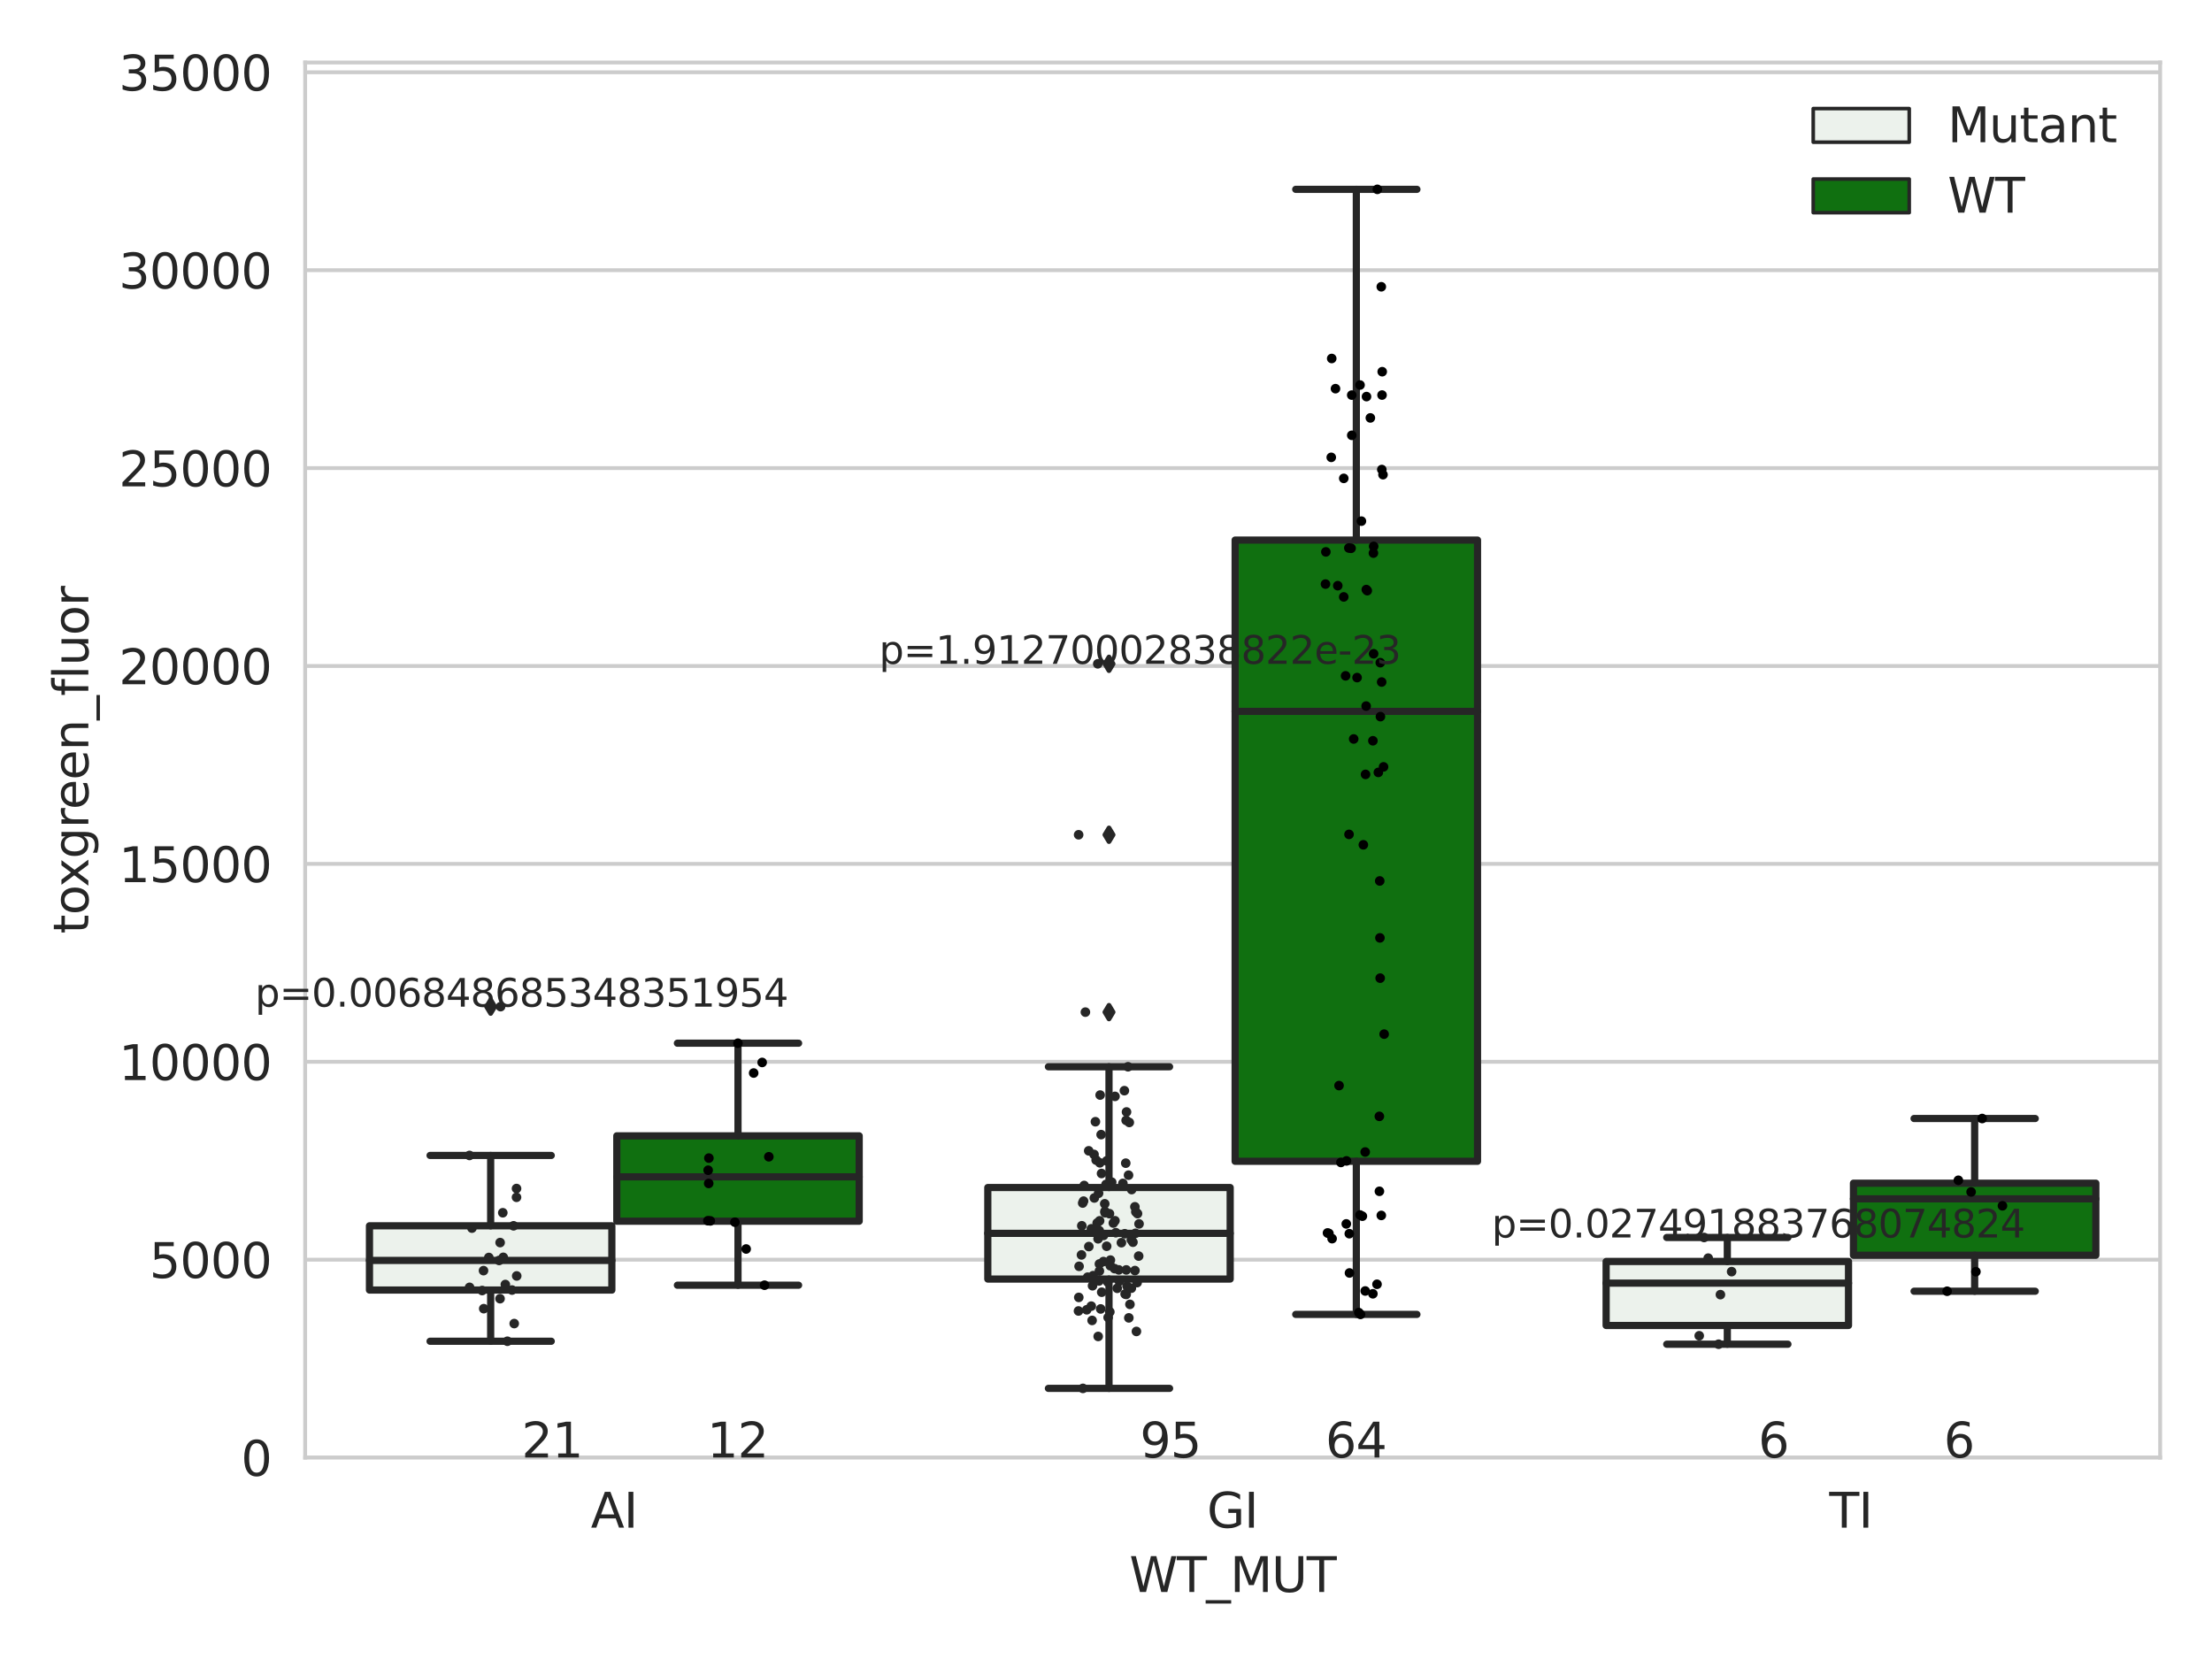 <?xml version="1.0" encoding="utf-8" standalone="no"?>
<!DOCTYPE svg PUBLIC "-//W3C//DTD SVG 1.1//EN"
  "http://www.w3.org/Graphics/SVG/1.1/DTD/svg11.dtd">
<svg xmlns:xlink="http://www.w3.org/1999/xlink" width="460.8pt" height="345.6pt" viewBox="0 0 460.8 345.6" xmlns="http://www.w3.org/2000/svg" version="1.1">
 <defs>
  <style type="text/css">*{stroke-linejoin: round; stroke-linecap: butt}</style>
 </defs>
 <g id="figure_1">
  <g id="patch_1">
   <path d="M 0 345.6 
L 460.8 345.6 
L 460.8 0 
L 0 0 
z
" style="fill: #ffffff"/>
  </g>
  <g id="axes_1">
   <g id="patch_2">
    <path d="M 63.571 303.64 
L 450 303.64 
L 450 13.022 
L 63.571 13.022 
z
" style="fill: #ffffff"/>
   </g>
   <g id="matplotlib.axis_1">
    <g id="xtick_1">
     <g id="text_1">
      <!-- AI -->
      <g style="fill: #262626" transform="translate(123.081 318.238)scale(0.1 -0.1)">
       <defs>
        <path id="DejaVuSans-41" d="M 2188 4044 
L 1331 1722 
L 3047 1722 
L 2188 4044 
z
M 1831 4666 
L 2547 4666 
L 4325 0 
L 3669 0 
L 3244 1197 
L 1141 1197 
L 716 0 
L 50 0 
L 1831 4666 
z
" transform="scale(0.016)"/>
        <path id="DejaVuSans-49" d="M 628 4666 
L 1259 4666 
L 1259 0 
L 628 0 
L 628 4666 
z
" transform="scale(0.016)"/>
       </defs>
       <use xlink:href="#DejaVuSans-41"/>
       <use xlink:href="#DejaVuSans-49" x="68.408"/>
      </g>
     </g>
    </g>
    <g id="xtick_2">
     <g id="text_2">
      <!-- GI -->
      <g style="fill: #262626" transform="translate(251.436 318.238)scale(0.1 -0.1)">
       <defs>
        <path id="DejaVuSans-47" d="M 3809 666 
L 3809 1919 
L 2778 1919 
L 2778 2438 
L 4434 2438 
L 4434 434 
Q 4069 175 3628 42 
Q 3188 -91 2688 -91 
Q 1594 -91 976 548 
Q 359 1188 359 2328 
Q 359 3472 976 4111 
Q 1594 4750 2688 4750 
Q 3144 4750 3555 4637 
Q 3966 4525 4313 4306 
L 4313 3634 
Q 3963 3931 3569 4081 
Q 3175 4231 2741 4231 
Q 1884 4231 1454 3753 
Q 1025 3275 1025 2328 
Q 1025 1384 1454 906 
Q 1884 428 2741 428 
Q 3075 428 3337 486 
Q 3600 544 3809 666 
z
" transform="scale(0.016)"/>
       </defs>
       <use xlink:href="#DejaVuSans-47"/>
       <use xlink:href="#DejaVuSans-49" x="77.49"/>
      </g>
     </g>
    </g>
    <g id="xtick_3">
     <g id="text_3">
      <!-- TI -->
      <g style="fill: #262626" transform="translate(381.066 318.238)scale(0.1 -0.1)">
       <defs>
        <path id="DejaVuSans-54" d="M -19 4666 
L 3928 4666 
L 3928 4134 
L 2272 4134 
L 2272 0 
L 1638 0 
L 1638 4134 
L -19 4134 
L -19 4666 
z
" transform="scale(0.016)"/>
       </defs>
       <use xlink:href="#DejaVuSans-54"/>
       <use xlink:href="#DejaVuSans-49" x="61.084"/>
      </g>
     </g>
    </g>
    <g id="text_4">
     <!-- WT_MUT -->
     <g style="fill: #262626" transform="translate(235.261 331.638)scale(0.1 -0.1)">
      <defs>
       <path id="DejaVuSans-57" d="M 213 4666 
L 850 4666 
L 1831 722 
L 2809 4666 
L 3519 4666 
L 4500 722 
L 5478 4666 
L 6119 4666 
L 4947 0 
L 4153 0 
L 3169 4050 
L 2175 0 
L 1381 0 
L 213 4666 
z
" transform="scale(0.016)"/>
       <path id="DejaVuSans-5f" d="M 3263 -1063 
L 3263 -1509 
L -63 -1509 
L -63 -1063 
L 3263 -1063 
z
" transform="scale(0.016)"/>
       <path id="DejaVuSans-4d" d="M 628 4666 
L 1569 4666 
L 2759 1491 
L 3956 4666 
L 4897 4666 
L 4897 0 
L 4281 0 
L 4281 4097 
L 3078 897 
L 2444 897 
L 1241 4097 
L 1241 0 
L 628 0 
L 628 4666 
z
" transform="scale(0.016)"/>
       <path id="DejaVuSans-55" d="M 556 4666 
L 1191 4666 
L 1191 1831 
Q 1191 1081 1462 751 
Q 1734 422 2344 422 
Q 2950 422 3222 751 
Q 3494 1081 3494 1831 
L 3494 4666 
L 4128 4666 
L 4128 1753 
Q 4128 841 3676 375 
Q 3225 -91 2344 -91 
Q 1459 -91 1007 375 
Q 556 841 556 1753 
L 556 4666 
z
" transform="scale(0.016)"/>
      </defs>
      <use xlink:href="#DejaVuSans-57"/>
      <use xlink:href="#DejaVuSans-54" x="98.877"/>
      <use xlink:href="#DejaVuSans-5f" x="159.961"/>
      <use xlink:href="#DejaVuSans-4d" x="209.961"/>
      <use xlink:href="#DejaVuSans-55" x="296.24"/>
      <use xlink:href="#DejaVuSans-54" x="369.434"/>
     </g>
    </g>
   </g>
   <g id="matplotlib.axis_2">
    <g id="ytick_1">
     <g id="line2d_1">
      <path d="M 63.571 303.64 
L 450 303.64 
" clip-path="url(#p13c3441049)" style="fill: none; stroke: #cccccc; stroke-width: 0.8; stroke-linecap: round"/>
     </g>
     <g id="text_5">
      <!-- 0 -->
      <g style="fill: #262626" transform="translate(50.209 307.439)scale(0.1 -0.1)">
       <defs>
        <path id="DejaVuSans-30" d="M 2034 4250 
Q 1547 4250 1301 3770 
Q 1056 3291 1056 2328 
Q 1056 1369 1301 889 
Q 1547 409 2034 409 
Q 2525 409 2770 889 
Q 3016 1369 3016 2328 
Q 3016 3291 2770 3770 
Q 2525 4250 2034 4250 
z
M 2034 4750 
Q 2819 4750 3233 4129 
Q 3647 3509 3647 2328 
Q 3647 1150 3233 529 
Q 2819 -91 2034 -91 
Q 1250 -91 836 529 
Q 422 1150 422 2328 
Q 422 3509 836 4129 
Q 1250 4750 2034 4750 
z
" transform="scale(0.016)"/>
       </defs>
       <use xlink:href="#DejaVuSans-30"/>
      </g>
     </g>
    </g>
    <g id="ytick_2">
     <g id="line2d_2">
      <path d="M 63.571 262.414 
L 450 262.414 
" clip-path="url(#p13c3441049)" style="fill: none; stroke: #cccccc; stroke-width: 0.8; stroke-linecap: round"/>
     </g>
     <g id="text_6">
      <!-- 5000 -->
      <g style="fill: #262626" transform="translate(31.121 266.214)scale(0.1 -0.1)">
       <defs>
        <path id="DejaVuSans-35" d="M 691 4666 
L 3169 4666 
L 3169 4134 
L 1269 4134 
L 1269 2991 
Q 1406 3038 1543 3061 
Q 1681 3084 1819 3084 
Q 2600 3084 3056 2656 
Q 3513 2228 3513 1497 
Q 3513 744 3044 326 
Q 2575 -91 1722 -91 
Q 1428 -91 1123 -41 
Q 819 9 494 109 
L 494 744 
Q 775 591 1075 516 
Q 1375 441 1709 441 
Q 2250 441 2565 725 
Q 2881 1009 2881 1497 
Q 2881 1984 2565 2268 
Q 2250 2553 1709 2553 
Q 1456 2553 1204 2497 
Q 953 2441 691 2322 
L 691 4666 
z
" transform="scale(0.016)"/>
       </defs>
       <use xlink:href="#DejaVuSans-35"/>
       <use xlink:href="#DejaVuSans-30" x="63.623"/>
       <use xlink:href="#DejaVuSans-30" x="127.246"/>
       <use xlink:href="#DejaVuSans-30" x="190.869"/>
      </g>
     </g>
    </g>
    <g id="ytick_3">
     <g id="line2d_3">
      <path d="M 63.571 221.189 
L 450 221.189 
" clip-path="url(#p13c3441049)" style="fill: none; stroke: #cccccc; stroke-width: 0.8; stroke-linecap: round"/>
     </g>
     <g id="text_7">
      <!-- 10000 -->
      <g style="fill: #262626" transform="translate(24.759 224.988)scale(0.1 -0.1)">
       <defs>
        <path id="DejaVuSans-31" d="M 794 531 
L 1825 531 
L 1825 4091 
L 703 3866 
L 703 4441 
L 1819 4666 
L 2450 4666 
L 2450 531 
L 3481 531 
L 3481 0 
L 794 0 
L 794 531 
z
" transform="scale(0.016)"/>
       </defs>
       <use xlink:href="#DejaVuSans-31"/>
       <use xlink:href="#DejaVuSans-30" x="63.623"/>
       <use xlink:href="#DejaVuSans-30" x="127.246"/>
       <use xlink:href="#DejaVuSans-30" x="190.869"/>
       <use xlink:href="#DejaVuSans-30" x="254.492"/>
      </g>
     </g>
    </g>
    <g id="ytick_4">
     <g id="line2d_4">
      <path d="M 63.571 179.963 
L 450 179.963 
" clip-path="url(#p13c3441049)" style="fill: none; stroke: #cccccc; stroke-width: 0.8; stroke-linecap: round"/>
     </g>
     <g id="text_8">
      <!-- 15000 -->
      <g style="fill: #262626" transform="translate(24.759 183.762)scale(0.1 -0.1)">
       <use xlink:href="#DejaVuSans-31"/>
       <use xlink:href="#DejaVuSans-35" x="63.623"/>
       <use xlink:href="#DejaVuSans-30" x="127.246"/>
       <use xlink:href="#DejaVuSans-30" x="190.869"/>
       <use xlink:href="#DejaVuSans-30" x="254.492"/>
      </g>
     </g>
    </g>
    <g id="ytick_5">
     <g id="line2d_5">
      <path d="M 63.571 138.738 
L 450 138.738 
" clip-path="url(#p13c3441049)" style="fill: none; stroke: #cccccc; stroke-width: 0.8; stroke-linecap: round"/>
     </g>
     <g id="text_9">
      <!-- 20000 -->
      <g style="fill: #262626" transform="translate(24.759 142.537)scale(0.1 -0.1)">
       <defs>
        <path id="DejaVuSans-32" d="M 1228 531 
L 3431 531 
L 3431 0 
L 469 0 
L 469 531 
Q 828 903 1448 1529 
Q 2069 2156 2228 2338 
Q 2531 2678 2651 2914 
Q 2772 3150 2772 3378 
Q 2772 3750 2511 3984 
Q 2250 4219 1831 4219 
Q 1534 4219 1204 4116 
Q 875 4013 500 3803 
L 500 4441 
Q 881 4594 1212 4672 
Q 1544 4750 1819 4750 
Q 2544 4750 2975 4387 
Q 3406 4025 3406 3419 
Q 3406 3131 3298 2873 
Q 3191 2616 2906 2266 
Q 2828 2175 2409 1742 
Q 1991 1309 1228 531 
z
" transform="scale(0.016)"/>
       </defs>
       <use xlink:href="#DejaVuSans-32"/>
       <use xlink:href="#DejaVuSans-30" x="63.623"/>
       <use xlink:href="#DejaVuSans-30" x="127.246"/>
       <use xlink:href="#DejaVuSans-30" x="190.869"/>
       <use xlink:href="#DejaVuSans-30" x="254.492"/>
      </g>
     </g>
    </g>
    <g id="ytick_6">
     <g id="line2d_6">
      <path d="M 63.571 97.512 
L 450 97.512 
" clip-path="url(#p13c3441049)" style="fill: none; stroke: #cccccc; stroke-width: 0.8; stroke-linecap: round"/>
     </g>
     <g id="text_10">
      <!-- 25000 -->
      <g style="fill: #262626" transform="translate(24.759 101.311)scale(0.1 -0.1)">
       <use xlink:href="#DejaVuSans-32"/>
       <use xlink:href="#DejaVuSans-35" x="63.623"/>
       <use xlink:href="#DejaVuSans-30" x="127.246"/>
       <use xlink:href="#DejaVuSans-30" x="190.869"/>
       <use xlink:href="#DejaVuSans-30" x="254.492"/>
      </g>
     </g>
    </g>
    <g id="ytick_7">
     <g id="line2d_7">
      <path d="M 63.571 56.286 
L 450 56.286 
" clip-path="url(#p13c3441049)" style="fill: none; stroke: #cccccc; stroke-width: 0.8; stroke-linecap: round"/>
     </g>
     <g id="text_11">
      <!-- 30000 -->
      <g style="fill: #262626" transform="translate(24.759 60.085)scale(0.1 -0.1)">
       <defs>
        <path id="DejaVuSans-33" d="M 2597 2516 
Q 3050 2419 3304 2112 
Q 3559 1806 3559 1356 
Q 3559 666 3084 287 
Q 2609 -91 1734 -91 
Q 1441 -91 1130 -33 
Q 819 25 488 141 
L 488 750 
Q 750 597 1062 519 
Q 1375 441 1716 441 
Q 2309 441 2620 675 
Q 2931 909 2931 1356 
Q 2931 1769 2642 2001 
Q 2353 2234 1838 2234 
L 1294 2234 
L 1294 2753 
L 1863 2753 
Q 2328 2753 2575 2939 
Q 2822 3125 2822 3475 
Q 2822 3834 2567 4026 
Q 2313 4219 1838 4219 
Q 1578 4219 1281 4162 
Q 984 4106 628 3988 
L 628 4550 
Q 988 4650 1302 4700 
Q 1616 4750 1894 4750 
Q 2613 4750 3031 4423 
Q 3450 4097 3450 3541 
Q 3450 3153 3228 2886 
Q 3006 2619 2597 2516 
z
" transform="scale(0.016)"/>
       </defs>
       <use xlink:href="#DejaVuSans-33"/>
       <use xlink:href="#DejaVuSans-30" x="63.623"/>
       <use xlink:href="#DejaVuSans-30" x="127.246"/>
       <use xlink:href="#DejaVuSans-30" x="190.869"/>
       <use xlink:href="#DejaVuSans-30" x="254.492"/>
      </g>
     </g>
    </g>
    <g id="ytick_8">
     <g id="line2d_8">
      <path d="M 63.571 15.061 
L 450 15.061 
" clip-path="url(#p13c3441049)" style="fill: none; stroke: #cccccc; stroke-width: 0.8; stroke-linecap: round"/>
     </g>
     <g id="text_12">
      <!-- 35000 -->
      <g style="fill: #262626" transform="translate(24.759 18.86)scale(0.1 -0.1)">
       <use xlink:href="#DejaVuSans-33"/>
       <use xlink:href="#DejaVuSans-35" x="63.623"/>
       <use xlink:href="#DejaVuSans-30" x="127.246"/>
       <use xlink:href="#DejaVuSans-30" x="190.869"/>
       <use xlink:href="#DejaVuSans-30" x="254.492"/>
      </g>
     </g>
    </g>
    <g id="text_13">
     <!-- toxgreen_fluor -->
     <g style="fill: #262626" transform="translate(18.401 194.526)rotate(-90)scale(0.1 -0.1)">
      <defs>
       <path id="DejaVuSans-74" d="M 1172 4494 
L 1172 3500 
L 2356 3500 
L 2356 3053 
L 1172 3053 
L 1172 1153 
Q 1172 725 1289 603 
Q 1406 481 1766 481 
L 2356 481 
L 2356 0 
L 1766 0 
Q 1100 0 847 248 
Q 594 497 594 1153 
L 594 3053 
L 172 3053 
L 172 3500 
L 594 3500 
L 594 4494 
L 1172 4494 
z
" transform="scale(0.016)"/>
       <path id="DejaVuSans-6f" d="M 1959 3097 
Q 1497 3097 1228 2736 
Q 959 2375 959 1747 
Q 959 1119 1226 758 
Q 1494 397 1959 397 
Q 2419 397 2687 759 
Q 2956 1122 2956 1747 
Q 2956 2369 2687 2733 
Q 2419 3097 1959 3097 
z
M 1959 3584 
Q 2709 3584 3137 3096 
Q 3566 2609 3566 1747 
Q 3566 888 3137 398 
Q 2709 -91 1959 -91 
Q 1206 -91 779 398 
Q 353 888 353 1747 
Q 353 2609 779 3096 
Q 1206 3584 1959 3584 
z
" transform="scale(0.016)"/>
       <path id="DejaVuSans-78" d="M 3513 3500 
L 2247 1797 
L 3578 0 
L 2900 0 
L 1881 1375 
L 863 0 
L 184 0 
L 1544 1831 
L 300 3500 
L 978 3500 
L 1906 2253 
L 2834 3500 
L 3513 3500 
z
" transform="scale(0.016)"/>
       <path id="DejaVuSans-67" d="M 2906 1791 
Q 2906 2416 2648 2759 
Q 2391 3103 1925 3103 
Q 1463 3103 1205 2759 
Q 947 2416 947 1791 
Q 947 1169 1205 825 
Q 1463 481 1925 481 
Q 2391 481 2648 825 
Q 2906 1169 2906 1791 
z
M 3481 434 
Q 3481 -459 3084 -895 
Q 2688 -1331 1869 -1331 
Q 1566 -1331 1297 -1286 
Q 1028 -1241 775 -1147 
L 775 -588 
Q 1028 -725 1275 -790 
Q 1522 -856 1778 -856 
Q 2344 -856 2625 -561 
Q 2906 -266 2906 331 
L 2906 616 
Q 2728 306 2450 153 
Q 2172 0 1784 0 
Q 1141 0 747 490 
Q 353 981 353 1791 
Q 353 2603 747 3093 
Q 1141 3584 1784 3584 
Q 2172 3584 2450 3431 
Q 2728 3278 2906 2969 
L 2906 3500 
L 3481 3500 
L 3481 434 
z
" transform="scale(0.016)"/>
       <path id="DejaVuSans-72" d="M 2631 2963 
Q 2534 3019 2420 3045 
Q 2306 3072 2169 3072 
Q 1681 3072 1420 2755 
Q 1159 2438 1159 1844 
L 1159 0 
L 581 0 
L 581 3500 
L 1159 3500 
L 1159 2956 
Q 1341 3275 1631 3429 
Q 1922 3584 2338 3584 
Q 2397 3584 2469 3576 
Q 2541 3569 2628 3553 
L 2631 2963 
z
" transform="scale(0.016)"/>
       <path id="DejaVuSans-65" d="M 3597 1894 
L 3597 1613 
L 953 1613 
Q 991 1019 1311 708 
Q 1631 397 2203 397 
Q 2534 397 2845 478 
Q 3156 559 3463 722 
L 3463 178 
Q 3153 47 2828 -22 
Q 2503 -91 2169 -91 
Q 1331 -91 842 396 
Q 353 884 353 1716 
Q 353 2575 817 3079 
Q 1281 3584 2069 3584 
Q 2775 3584 3186 3129 
Q 3597 2675 3597 1894 
z
M 3022 2063 
Q 3016 2534 2758 2815 
Q 2500 3097 2075 3097 
Q 1594 3097 1305 2825 
Q 1016 2553 972 2059 
L 3022 2063 
z
" transform="scale(0.016)"/>
       <path id="DejaVuSans-6e" d="M 3513 2113 
L 3513 0 
L 2938 0 
L 2938 2094 
Q 2938 2591 2744 2837 
Q 2550 3084 2163 3084 
Q 1697 3084 1428 2787 
Q 1159 2491 1159 1978 
L 1159 0 
L 581 0 
L 581 3500 
L 1159 3500 
L 1159 2956 
Q 1366 3272 1645 3428 
Q 1925 3584 2291 3584 
Q 2894 3584 3203 3211 
Q 3513 2838 3513 2113 
z
" transform="scale(0.016)"/>
       <path id="DejaVuSans-66" d="M 2375 4863 
L 2375 4384 
L 1825 4384 
Q 1516 4384 1395 4259 
Q 1275 4134 1275 3809 
L 1275 3500 
L 2222 3500 
L 2222 3053 
L 1275 3053 
L 1275 0 
L 697 0 
L 697 3053 
L 147 3053 
L 147 3500 
L 697 3500 
L 697 3744 
Q 697 4328 969 4595 
Q 1241 4863 1831 4863 
L 2375 4863 
z
" transform="scale(0.016)"/>
       <path id="DejaVuSans-6c" d="M 603 4863 
L 1178 4863 
L 1178 0 
L 603 0 
L 603 4863 
z
" transform="scale(0.016)"/>
       <path id="DejaVuSans-75" d="M 544 1381 
L 544 3500 
L 1119 3500 
L 1119 1403 
Q 1119 906 1312 657 
Q 1506 409 1894 409 
Q 2359 409 2629 706 
Q 2900 1003 2900 1516 
L 2900 3500 
L 3475 3500 
L 3475 0 
L 2900 0 
L 2900 538 
Q 2691 219 2414 64 
Q 2138 -91 1772 -91 
Q 1169 -91 856 284 
Q 544 659 544 1381 
z
M 1991 3584 
L 1991 3584 
z
" transform="scale(0.016)"/>
      </defs>
      <use xlink:href="#DejaVuSans-74"/>
      <use xlink:href="#DejaVuSans-6f" x="39.209"/>
      <use xlink:href="#DejaVuSans-78" x="97.266"/>
      <use xlink:href="#DejaVuSans-67" x="156.445"/>
      <use xlink:href="#DejaVuSans-72" x="219.922"/>
      <use xlink:href="#DejaVuSans-65" x="258.785"/>
      <use xlink:href="#DejaVuSans-65" x="320.309"/>
      <use xlink:href="#DejaVuSans-6e" x="381.832"/>
      <use xlink:href="#DejaVuSans-5f" x="445.211"/>
      <use xlink:href="#DejaVuSans-66" x="495.211"/>
      <use xlink:href="#DejaVuSans-6c" x="530.416"/>
      <use xlink:href="#DejaVuSans-75" x="558.199"/>
      <use xlink:href="#DejaVuSans-6f" x="621.578"/>
      <use xlink:href="#DejaVuSans-72" x="682.76"/>
     </g>
    </g>
   </g>
   <g id="patch_3">
    <path d="M 76.967 268.743 
L 127.461 268.743 
L 127.461 255.357 
L 76.967 255.357 
L 76.967 268.743 
z
" clip-path="url(#p13c3441049)" style="fill: #ecf2ec; stroke: #262626; stroke-width: 1.5; stroke-linejoin: miter"/>
   </g>
   <g id="patch_4">
    <path d="M 128.491 254.4 
L 178.985 254.4 
L 178.985 236.615 
L 128.491 236.615 
L 128.491 254.4 
z
" clip-path="url(#p13c3441049)" style="fill: #107010; stroke: #262626; stroke-width: 1.5; stroke-linejoin: miter"/>
   </g>
   <g id="patch_5">
    <path d="M 205.777 266.45 
L 256.27 266.45 
L 256.27 247.384 
L 205.777 247.384 
L 205.777 266.45 
z
" clip-path="url(#p13c3441049)" style="fill: #ecf2ec; stroke: #262626; stroke-width: 1.5; stroke-linejoin: miter"/>
   </g>
   <g id="patch_6">
    <path d="M 257.301 241.918 
L 307.794 241.918 
L 307.794 112.508 
L 257.301 112.508 
L 257.301 241.918 
z
" clip-path="url(#p13c3441049)" style="fill: #107010; stroke: #262626; stroke-width: 1.5; stroke-linejoin: miter"/>
   </g>
   <g id="patch_7">
    <path d="M 334.587 276.12 
L 385.08 276.12 
L 385.08 262.795 
L 334.587 262.795 
L 334.587 276.12 
z
" clip-path="url(#p13c3441049)" style="fill: #ecf2ec; stroke: #262626; stroke-width: 1.5; stroke-linejoin: miter"/>
   </g>
   <g id="patch_8">
    <path d="M 386.11 261.487 
L 436.604 261.487 
L 436.604 246.481 
L 386.11 246.481 
L 386.11 261.487 
z
" clip-path="url(#p13c3441049)" style="fill: #107010; stroke: #262626; stroke-width: 1.5; stroke-linejoin: miter"/>
   </g>
   <g id="patch_9">
    <path d="M 127.976 303.64 
L 127.976 303.64 
L 127.976 303.64 
L 127.976 303.64 
z
" clip-path="url(#p13c3441049)" style="fill: #ecf2ec; stroke: #262626; stroke-width: 0.75; stroke-linejoin: miter"/>
   </g>
   <g id="patch_10">
    <path d="M 127.976 303.64 
L 127.976 303.64 
L 127.976 303.64 
L 127.976 303.64 
z
" clip-path="url(#p13c3441049)" style="fill: #107010; stroke: #262626; stroke-width: 0.75; stroke-linejoin: miter"/>
   </g>
   <g id="PathCollection_1"/>
   <g id="PathCollection_2"/>
   <g id="line2d_9">
    <path d="M 102.214 268.743 
L 102.214 279.407 
" clip-path="url(#p13c3441049)" style="fill: none; stroke: #262626; stroke-width: 1.5; stroke-linecap: round"/>
   </g>
   <g id="line2d_10">
    <path d="M 102.214 255.357 
L 102.214 240.701 
" clip-path="url(#p13c3441049)" style="fill: none; stroke: #262626; stroke-width: 1.5; stroke-linecap: round"/>
   </g>
   <g id="line2d_11">
    <path d="M 89.591 279.407 
L 114.837 279.407 
" clip-path="url(#p13c3441049)" style="fill: none; stroke: #262626; stroke-width: 1.5; stroke-linecap: round"/>
   </g>
   <g id="line2d_12">
    <path d="M 89.591 240.701 
L 114.837 240.701 
" clip-path="url(#p13c3441049)" style="fill: none; stroke: #262626; stroke-width: 1.5; stroke-linecap: round"/>
   </g>
   <g id="line2d_13">
    <defs>
     <path id="m2211ec732a" d="M -0 1.414 
L 0.849 0 
L 0 -1.414 
L -0.849 -0 
z
" style="stroke: #262626; stroke-linejoin: miter"/>
    </defs>
    <g clip-path="url(#p13c3441049)">
     <use xlink:href="#m2211ec732a" x="102.214" y="209.702" style="fill: #262626; stroke: #262626; stroke-linejoin: miter"/>
    </g>
   </g>
   <g id="line2d_14">
    <path d="M 153.738 254.4 
L 153.738 267.733 
" clip-path="url(#p13c3441049)" style="fill: none; stroke: #262626; stroke-width: 1.5; stroke-linecap: round"/>
   </g>
   <g id="line2d_15">
    <path d="M 153.738 236.615 
L 153.738 217.317 
" clip-path="url(#p13c3441049)" style="fill: none; stroke: #262626; stroke-width: 1.5; stroke-linecap: round"/>
   </g>
   <g id="line2d_16">
    <path d="M 141.115 267.733 
L 166.361 267.733 
" clip-path="url(#p13c3441049)" style="fill: none; stroke: #262626; stroke-width: 1.5; stroke-linecap: round"/>
   </g>
   <g id="line2d_17">
    <path d="M 141.115 217.317 
L 166.361 217.317 
" clip-path="url(#p13c3441049)" style="fill: none; stroke: #262626; stroke-width: 1.5; stroke-linecap: round"/>
   </g>
   <g id="line2d_18"/>
   <g id="line2d_19">
    <path d="M 231.024 266.45 
L 231.024 289.225 
" clip-path="url(#p13c3441049)" style="fill: none; stroke: #262626; stroke-width: 1.5; stroke-linecap: round"/>
   </g>
   <g id="line2d_20">
    <path d="M 231.024 247.384 
L 231.024 222.226 
" clip-path="url(#p13c3441049)" style="fill: none; stroke: #262626; stroke-width: 1.5; stroke-linecap: round"/>
   </g>
   <g id="line2d_21">
    <path d="M 218.4 289.225 
L 243.647 289.225 
" clip-path="url(#p13c3441049)" style="fill: none; stroke: #262626; stroke-width: 1.5; stroke-linecap: round"/>
   </g>
   <g id="line2d_22">
    <path d="M 218.4 222.226 
L 243.647 222.226 
" clip-path="url(#p13c3441049)" style="fill: none; stroke: #262626; stroke-width: 1.5; stroke-linecap: round"/>
   </g>
   <g id="line2d_23">
    <g clip-path="url(#p13c3441049)">
     <use xlink:href="#m2211ec732a" x="231.024" y="138.283" style="fill: #262626; stroke: #262626; stroke-linejoin: miter"/>
     <use xlink:href="#m2211ec732a" x="231.024" y="173.897" style="fill: #262626; stroke: #262626; stroke-linejoin: miter"/>
     <use xlink:href="#m2211ec732a" x="231.024" y="210.844" style="fill: #262626; stroke: #262626; stroke-linejoin: miter"/>
    </g>
   </g>
   <g id="line2d_24">
    <path d="M 282.548 241.918 
L 282.548 273.815 
" clip-path="url(#p13c3441049)" style="fill: none; stroke: #262626; stroke-width: 1.5; stroke-linecap: round"/>
   </g>
   <g id="line2d_25">
    <path d="M 282.548 112.508 
L 282.548 39.442 
" clip-path="url(#p13c3441049)" style="fill: none; stroke: #262626; stroke-width: 1.5; stroke-linecap: round"/>
   </g>
   <g id="line2d_26">
    <path d="M 269.924 273.815 
L 295.171 273.815 
" clip-path="url(#p13c3441049)" style="fill: none; stroke: #262626; stroke-width: 1.5; stroke-linecap: round"/>
   </g>
   <g id="line2d_27">
    <path d="M 269.924 39.442 
L 295.171 39.442 
" clip-path="url(#p13c3441049)" style="fill: none; stroke: #262626; stroke-width: 1.5; stroke-linecap: round"/>
   </g>
   <g id="line2d_28"/>
   <g id="line2d_29">
    <path d="M 359.833 276.12 
L 359.833 280.025 
" clip-path="url(#p13c3441049)" style="fill: none; stroke: #262626; stroke-width: 1.5; stroke-linecap: round"/>
   </g>
   <g id="line2d_30">
    <path d="M 359.833 262.795 
L 359.833 257.791 
" clip-path="url(#p13c3441049)" style="fill: none; stroke: #262626; stroke-width: 1.5; stroke-linecap: round"/>
   </g>
   <g id="line2d_31">
    <path d="M 347.21 280.025 
L 372.457 280.025 
" clip-path="url(#p13c3441049)" style="fill: none; stroke: #262626; stroke-width: 1.5; stroke-linecap: round"/>
   </g>
   <g id="line2d_32">
    <path d="M 347.21 257.791 
L 372.457 257.791 
" clip-path="url(#p13c3441049)" style="fill: none; stroke: #262626; stroke-width: 1.5; stroke-linecap: round"/>
   </g>
   <g id="line2d_33"/>
   <g id="line2d_34">
    <path d="M 411.357 261.487 
L 411.357 268.988 
" clip-path="url(#p13c3441049)" style="fill: none; stroke: #262626; stroke-width: 1.5; stroke-linecap: round"/>
   </g>
   <g id="line2d_35">
    <path d="M 411.357 246.481 
L 411.357 233.007 
" clip-path="url(#p13c3441049)" style="fill: none; stroke: #262626; stroke-width: 1.5; stroke-linecap: round"/>
   </g>
   <g id="line2d_36">
    <path d="M 398.734 268.988 
L 423.98 268.988 
" clip-path="url(#p13c3441049)" style="fill: none; stroke: #262626; stroke-width: 1.5; stroke-linecap: round"/>
   </g>
   <g id="line2d_37">
    <path d="M 398.734 233.007 
L 423.98 233.007 
" clip-path="url(#p13c3441049)" style="fill: none; stroke: #262626; stroke-width: 1.5; stroke-linecap: round"/>
   </g>
   <g id="line2d_38"/>
   <g id="line2d_39">
    <path d="M 76.967 262.575 
L 127.461 262.575 
" clip-path="url(#p13c3441049)" style="fill: none; stroke: #262626; stroke-width: 1.5; stroke-linecap: round"/>
   </g>
   <g id="line2d_40">
    <path d="M 128.491 245.156 
L 178.985 245.156 
" clip-path="url(#p13c3441049)" style="fill: none; stroke: #262626; stroke-width: 1.5; stroke-linecap: round"/>
   </g>
   <g id="line2d_41">
    <path d="M 205.777 256.925 
L 256.27 256.925 
" clip-path="url(#p13c3441049)" style="fill: none; stroke: #262626; stroke-width: 1.5; stroke-linecap: round"/>
   </g>
   <g id="line2d_42">
    <path d="M 257.301 148.188 
L 307.794 148.188 
" clip-path="url(#p13c3441049)" style="fill: none; stroke: #262626; stroke-width: 1.5; stroke-linecap: round"/>
   </g>
   <g id="line2d_43">
    <path d="M 334.587 267.3 
L 385.08 267.3 
" clip-path="url(#p13c3441049)" style="fill: none; stroke: #262626; stroke-width: 1.5; stroke-linecap: round"/>
   </g>
   <g id="line2d_44">
    <path d="M 386.11 249.746 
L 436.604 249.746 
" clip-path="url(#p13c3441049)" style="fill: none; stroke: #262626; stroke-width: 1.5; stroke-linecap: round"/>
   </g>
   <g id="patch_11">
    <path d="M 63.571 303.64 
L 63.571 13.022 
" style="fill: none; stroke: #cccccc; stroke-width: 0.8; stroke-linejoin: miter; stroke-linecap: square"/>
   </g>
   <g id="patch_12">
    <path d="M 450 303.64 
L 450 13.022 
" style="fill: none; stroke: #cccccc; stroke-width: 0.8; stroke-linejoin: miter; stroke-linecap: square"/>
   </g>
   <g id="patch_13">
    <path d="M 63.571 303.64 
L 450 303.64 
" style="fill: none; stroke: #cccccc; stroke-width: 0.8; stroke-linejoin: miter; stroke-linecap: square"/>
   </g>
   <g id="patch_14">
    <path d="M 63.571 13.022 
L 450 13.022 
" style="fill: none; stroke: #cccccc; stroke-width: 0.8; stroke-linejoin: miter; stroke-linecap: square"/>
   </g>
   <g id="PathCollection_3">
    <defs>
     <path id="C0_0_7225b082e3" d="M 0 1 
C 0.265 1 0.52 0.895 0.707 0.707 
C 0.895 0.52 1 0.265 1 -0 
C 1 -0.265 0.895 -0.52 0.707 -0.707 
C 0.52 -0.895 0.265 -1 0 -1 
C -0.265 -1 -0.52 -0.895 -0.707 -0.707 
C -0.895 -0.52 -1 -0.265 -1 0 
C -1 0.265 -0.895 0.52 -0.707 0.707 
C -0.52 0.895 -0.265 1 0 1 
z
"/>
    </defs>
    <g clip-path="url(#p13c3441049)">
     <use xlink:href="#C0_0_7225b082e3" x="97.802" y="240.701" style="fill: #262626"/>
    </g>
    <g clip-path="url(#p13c3441049)">
     <use xlink:href="#C0_0_7225b082e3" x="107.6" y="249.417" style="fill: #262626"/>
    </g>
    <g clip-path="url(#p13c3441049)">
     <use xlink:href="#C0_0_7225b082e3" x="104.742" y="252.638" style="fill: #262626"/>
    </g>
    <g clip-path="url(#p13c3441049)">
     <use xlink:href="#C0_0_7225b082e3" x="107.64" y="265.804" style="fill: #262626"/>
    </g>
    <g clip-path="url(#p13c3441049)">
     <use xlink:href="#C0_0_7225b082e3" x="104.842" y="261.925" style="fill: #262626"/>
    </g>
    <g clip-path="url(#p13c3441049)">
     <use xlink:href="#C0_0_7225b082e3" x="97.819" y="268.178" style="fill: #262626"/>
    </g>
    <g clip-path="url(#p13c3441049)">
     <use xlink:href="#C0_0_7225b082e3" x="100.773" y="272.619" style="fill: #262626"/>
    </g>
    <g clip-path="url(#p13c3441049)">
     <use xlink:href="#C0_0_7225b082e3" x="106.658" y="268.743" style="fill: #262626"/>
    </g>
    <g clip-path="url(#p13c3441049)">
     <use xlink:href="#C0_0_7225b082e3" x="105.274" y="267.588" style="fill: #262626"/>
    </g>
    <g clip-path="url(#p13c3441049)">
     <use xlink:href="#C0_0_7225b082e3" x="104.185" y="258.851" style="fill: #262626"/>
    </g>
    <g clip-path="url(#p13c3441049)">
     <use xlink:href="#C0_0_7225b082e3" x="101.832" y="261.957" style="fill: #262626"/>
    </g>
    <g clip-path="url(#p13c3441049)">
     <use xlink:href="#C0_0_7225b082e3" x="105.701" y="279.407" style="fill: #262626"/>
    </g>
    <g clip-path="url(#p13c3441049)">
     <use xlink:href="#C0_0_7225b082e3" x="98.316" y="255.836" style="fill: #262626"/>
    </g>
    <g clip-path="url(#p13c3441049)">
     <use xlink:href="#C0_0_7225b082e3" x="103.977" y="262.575" style="fill: #262626"/>
    </g>
    <g clip-path="url(#p13c3441049)">
     <use xlink:href="#C0_0_7225b082e3" x="104.168" y="270.541" style="fill: #262626"/>
    </g>
    <g clip-path="url(#p13c3441049)">
     <use xlink:href="#C0_0_7225b082e3" x="107.604" y="247.593" style="fill: #262626"/>
    </g>
    <g clip-path="url(#p13c3441049)">
     <use xlink:href="#C0_0_7225b082e3" x="100.725" y="264.696" style="fill: #262626"/>
    </g>
    <g clip-path="url(#p13c3441049)">
     <use xlink:href="#C0_0_7225b082e3" x="104.282" y="209.702" style="fill: #262626"/>
    </g>
    <g clip-path="url(#p13c3441049)">
     <use xlink:href="#C0_0_7225b082e3" x="100.445" y="268.843" style="fill: #262626"/>
    </g>
    <g clip-path="url(#p13c3441049)">
     <use xlink:href="#C0_0_7225b082e3" x="107.123" y="275.724" style="fill: #262626"/>
    </g>
    <g clip-path="url(#p13c3441049)">
     <use xlink:href="#C0_0_7225b082e3" x="106.983" y="255.357" style="fill: #262626"/>
    </g>
   </g>
   <g id="PathCollection_4">
    <defs>
     <path id="C1_0_46b83073e9" d="M 0 1 
C 0.265 1 0.52 0.895 0.707 0.707 
C 0.895 0.52 1 0.265 1 -0 
C 1 -0.265 0.895 -0.52 0.707 -0.707 
C 0.52 -0.895 0.265 -1 0 -1 
C -0.265 -1 -0.52 -0.895 -0.707 -0.707 
C -0.895 -0.52 -1 -0.265 -1 0 
C -1 0.265 -0.895 0.52 -0.707 0.707 
C -0.52 0.895 -0.265 1 0 1 
z
"/>
    </defs>
    <g clip-path="url(#p13c3441049)">
     <use xlink:href="#C1_0_46b83073e9" x="147.673" y="241.249"/>
    </g>
    <g clip-path="url(#p13c3441049)">
     <use xlink:href="#C1_0_46b83073e9" x="158.773" y="221.327"/>
    </g>
    <g clip-path="url(#p13c3441049)">
     <use xlink:href="#C1_0_46b83073e9" x="157.004" y="223.532"/>
    </g>
    <g clip-path="url(#p13c3441049)">
     <use xlink:href="#C1_0_46b83073e9" x="159.264" y="267.733"/>
    </g>
    <g clip-path="url(#p13c3441049)">
     <use xlink:href="#C1_0_46b83073e9" x="147.521" y="243.781"/>
    </g>
    <g clip-path="url(#p13c3441049)">
     <use xlink:href="#C1_0_46b83073e9" x="155.437" y="260.186"/>
    </g>
    <g clip-path="url(#p13c3441049)">
     <use xlink:href="#C1_0_46b83073e9" x="147.635" y="246.53"/>
    </g>
    <g clip-path="url(#p13c3441049)">
     <use xlink:href="#C1_0_46b83073e9" x="153.724" y="217.317"/>
    </g>
    <g clip-path="url(#p13c3441049)">
     <use xlink:href="#C1_0_46b83073e9" x="147.97" y="254.332"/>
    </g>
    <g clip-path="url(#p13c3441049)">
     <use xlink:href="#C1_0_46b83073e9" x="160.163" y="240.976"/>
    </g>
    <g clip-path="url(#p13c3441049)">
     <use xlink:href="#C1_0_46b83073e9" x="147.468" y="254.298"/>
    </g>
    <g clip-path="url(#p13c3441049)">
     <use xlink:href="#C1_0_46b83073e9" x="153.098" y="254.605"/>
    </g>
   </g>
   <g id="PathCollection_5">
    <defs>
     <path id="C2_0_b905cd0cc0" d="M 0 1 
C 0.265 1 0.52 0.895 0.707 0.707 
C 0.895 0.52 1 0.265 1 -0 
C 1 -0.265 0.895 -0.52 0.707 -0.707 
C 0.52 -0.895 0.265 -1 0 -1 
C -0.265 -1 -0.52 -0.895 -0.707 -0.707 
C -0.895 -0.52 -1 -0.265 -1 0 
C -1 0.265 -0.895 0.52 -0.707 0.707 
C -0.52 0.895 -0.265 1 0 1 
z
"/>
    </defs>
    <g clip-path="url(#p13c3441049)">
     <use xlink:href="#C2_0_b905cd0cc0" x="229.182" y="228.121" style="fill: #262626"/>
    </g>
    <g clip-path="url(#p13c3441049)">
     <use xlink:href="#C2_0_b905cd0cc0" x="236.887" y="267.188" style="fill: #262626"/>
    </g>
    <g clip-path="url(#p13c3441049)">
     <use xlink:href="#C2_0_b905cd0cc0" x="234.986" y="222.226" style="fill: #262626"/>
    </g>
    <g clip-path="url(#p13c3441049)">
     <use xlink:href="#C2_0_b905cd0cc0" x="231.317" y="262.502" style="fill: #262626"/>
    </g>
    <g clip-path="url(#p13c3441049)">
     <use xlink:href="#C2_0_b905cd0cc0" x="226.575" y="266.057" style="fill: #262626"/>
    </g>
    <g clip-path="url(#p13c3441049)">
     <use xlink:href="#C2_0_b905cd0cc0" x="234.305" y="257.01" style="fill: #262626"/>
    </g>
    <g clip-path="url(#p13c3441049)">
     <use xlink:href="#C2_0_b905cd0cc0" x="234.595" y="233.39" style="fill: #262626"/>
    </g>
    <g clip-path="url(#p13c3441049)">
     <use xlink:href="#C2_0_b905cd0cc0" x="227.596" y="267.845" style="fill: #262626"/>
    </g>
    <g clip-path="url(#p13c3441049)">
     <use xlink:href="#C2_0_b905cd0cc0" x="236.539" y="256.925" style="fill: #262626"/>
    </g>
    <g clip-path="url(#p13c3441049)">
     <use xlink:href="#C2_0_b905cd0cc0" x="229.472" y="244.462" style="fill: #262626"/>
    </g>
    <g clip-path="url(#p13c3441049)">
     <use xlink:href="#C2_0_b905cd0cc0" x="235.744" y="247.809" style="fill: #262626"/>
    </g>
    <g clip-path="url(#p13c3441049)">
     <use xlink:href="#C2_0_b905cd0cc0" x="229.857" y="262.807" style="fill: #262626"/>
    </g>
    <g clip-path="url(#p13c3441049)">
     <use xlink:href="#C2_0_b905cd0cc0" x="228.771" y="278.405" style="fill: #262626"/>
    </g>
    <g clip-path="url(#p13c3441049)">
     <use xlink:href="#C2_0_b905cd0cc0" x="228.351" y="241.673" style="fill: #262626"/>
    </g>
    <g clip-path="url(#p13c3441049)">
     <use xlink:href="#C2_0_b905cd0cc0" x="225.592" y="289.225" style="fill: #262626"/>
    </g>
    <g clip-path="url(#p13c3441049)">
     <use xlink:href="#C2_0_b905cd0cc0" x="226.821" y="259.682" style="fill: #262626"/>
    </g>
    <g clip-path="url(#p13c3441049)">
     <use xlink:href="#C2_0_b905cd0cc0" x="224.671" y="273.098" style="fill: #262626"/>
    </g>
    <g clip-path="url(#p13c3441049)">
     <use xlink:href="#C2_0_b905cd0cc0" x="229.027" y="263.304" style="fill: #262626"/>
    </g>
    <g clip-path="url(#p13c3441049)">
     <use xlink:href="#C2_0_b905cd0cc0" x="230.213" y="252.643" style="fill: #262626"/>
    </g>
    <g clip-path="url(#p13c3441049)">
     <use xlink:href="#C2_0_b905cd0cc0" x="235.095" y="244.81" style="fill: #262626"/>
    </g>
    <g clip-path="url(#p13c3441049)">
     <use xlink:href="#C2_0_b905cd0cc0" x="227.35" y="255.979" style="fill: #262626"/>
    </g>
    <g clip-path="url(#p13c3441049)">
     <use xlink:href="#C2_0_b905cd0cc0" x="232.451" y="256.793" style="fill: #262626"/>
    </g>
    <g clip-path="url(#p13c3441049)">
     <use xlink:href="#C2_0_b905cd0cc0" x="228.194" y="256.415" style="fill: #262626"/>
    </g>
    <g clip-path="url(#p13c3441049)">
     <use xlink:href="#C2_0_b905cd0cc0" x="236.739" y="277.363" style="fill: #262626"/>
    </g>
    <g clip-path="url(#p13c3441049)">
     <use xlink:href="#C2_0_b905cd0cc0" x="227.718" y="265.741" style="fill: #262626"/>
    </g>
    <g clip-path="url(#p13c3441049)">
     <use xlink:href="#C2_0_b905cd0cc0" x="231.929" y="254.783" style="fill: #262626"/>
    </g>
    <g clip-path="url(#p13c3441049)">
     <use xlink:href="#C2_0_b905cd0cc0" x="230.175" y="252.359" style="fill: #262626"/>
    </g>
    <g clip-path="url(#p13c3441049)">
     <use xlink:href="#C2_0_b905cd0cc0" x="227.971" y="249.559" style="fill: #262626"/>
    </g>
    <g clip-path="url(#p13c3441049)">
     <use xlink:href="#C2_0_b905cd0cc0" x="231.589" y="246.266" style="fill: #262626"/>
    </g>
    <g clip-path="url(#p13c3441049)">
     <use xlink:href="#C2_0_b905cd0cc0" x="228.75" y="258.064" style="fill: #262626"/>
    </g>
    <g clip-path="url(#p13c3441049)">
     <use xlink:href="#C2_0_b905cd0cc0" x="227.506" y="275.068" style="fill: #262626"/>
    </g>
    <g clip-path="url(#p13c3441049)">
     <use xlink:href="#C2_0_b905cd0cc0" x="226.389" y="272.851" style="fill: #262626"/>
    </g>
    <g clip-path="url(#p13c3441049)">
     <use xlink:href="#C2_0_b905cd0cc0" x="229.507" y="269.191" style="fill: #262626"/>
    </g>
    <g clip-path="url(#p13c3441049)">
     <use xlink:href="#C2_0_b905cd0cc0" x="224.794" y="263.796" style="fill: #262626"/>
    </g>
    <g clip-path="url(#p13c3441049)">
     <use xlink:href="#C2_0_b905cd0cc0" x="236.43" y="264.682" style="fill: #262626"/>
    </g>
    <g clip-path="url(#p13c3441049)">
     <use xlink:href="#C2_0_b905cd0cc0" x="228.854" y="248.577" style="fill: #262626"/>
    </g>
    <g clip-path="url(#p13c3441049)">
     <use xlink:href="#C2_0_b905cd0cc0" x="225.291" y="261.423" style="fill: #262626"/>
    </g>
    <g clip-path="url(#p13c3441049)">
     <use xlink:href="#C2_0_b905cd0cc0" x="225.545" y="250.614" style="fill: #262626"/>
    </g>
    <g clip-path="url(#p13c3441049)">
     <use xlink:href="#C2_0_b905cd0cc0" x="233.064" y="264.541" style="fill: #262626"/>
    </g>
    <g clip-path="url(#p13c3441049)">
     <use xlink:href="#C2_0_b905cd0cc0" x="234.607" y="269.65" style="fill: #262626"/>
    </g>
    <g clip-path="url(#p13c3441049)">
     <use xlink:href="#C2_0_b905cd0cc0" x="230.54" y="259.617" style="fill: #262626"/>
    </g>
    <g clip-path="url(#p13c3441049)">
     <use xlink:href="#C2_0_b905cd0cc0" x="234.784" y="267.914" style="fill: #262626"/>
    </g>
    <g clip-path="url(#p13c3441049)">
     <use xlink:href="#C2_0_b905cd0cc0" x="234.379" y="269.56" style="fill: #262626"/>
    </g>
    <g clip-path="url(#p13c3441049)">
     <use xlink:href="#C2_0_b905cd0cc0" x="230.552" y="241.823" style="fill: #262626"/>
    </g>
    <g clip-path="url(#p13c3441049)">
     <use xlink:href="#C2_0_b905cd0cc0" x="229.024" y="264.782" style="fill: #262626"/>
    </g>
    <g clip-path="url(#p13c3441049)">
     <use xlink:href="#C2_0_b905cd0cc0" x="235.252" y="233.83" style="fill: #262626"/>
    </g>
    <g clip-path="url(#p13c3441049)">
     <use xlink:href="#C2_0_b905cd0cc0" x="231.073" y="263.044" style="fill: #262626"/>
    </g>
    <g clip-path="url(#p13c3441049)">
     <use xlink:href="#C2_0_b905cd0cc0" x="227.331" y="272.092" style="fill: #262626"/>
    </g>
    <g clip-path="url(#p13c3441049)">
     <use xlink:href="#C2_0_b905cd0cc0" x="236.421" y="251.397" style="fill: #262626"/>
    </g>
    <g clip-path="url(#p13c3441049)">
     <use xlink:href="#C2_0_b905cd0cc0" x="229.891" y="257.354" style="fill: #262626"/>
    </g>
    <g clip-path="url(#p13c3441049)">
     <use xlink:href="#C2_0_b905cd0cc0" x="236.015" y="258.771" style="fill: #262626"/>
    </g>
    <g clip-path="url(#p13c3441049)">
     <use xlink:href="#C2_0_b905cd0cc0" x="231.302" y="263.679" style="fill: #262626"/>
    </g>
    <g clip-path="url(#p13c3441049)">
     <use xlink:href="#C2_0_b905cd0cc0" x="227.906" y="240.487" style="fill: #262626"/>
    </g>
    <g clip-path="url(#p13c3441049)">
     <use xlink:href="#C2_0_b905cd0cc0" x="229.386" y="236.362" style="fill: #262626"/>
    </g>
    <g clip-path="url(#p13c3441049)">
     <use xlink:href="#C2_0_b905cd0cc0" x="230.846" y="274.45" style="fill: #262626"/>
    </g>
    <g clip-path="url(#p13c3441049)">
     <use xlink:href="#C2_0_b905cd0cc0" x="228.561" y="254.776" style="fill: #262626"/>
    </g>
    <g clip-path="url(#p13c3441049)">
     <use xlink:href="#C2_0_b905cd0cc0" x="224.732" y="270.272" style="fill: #262626"/>
    </g>
    <g clip-path="url(#p13c3441049)">
     <use xlink:href="#C2_0_b905cd0cc0" x="231.201" y="273.292" style="fill: #262626"/>
    </g>
    <g clip-path="url(#p13c3441049)">
     <use xlink:href="#C2_0_b905cd0cc0" x="234.674" y="231.641" style="fill: #262626"/>
    </g>
    <g clip-path="url(#p13c3441049)">
     <use xlink:href="#C2_0_b905cd0cc0" x="232.269" y="254.301" style="fill: #262626"/>
    </g>
    <g clip-path="url(#p13c3441049)">
     <use xlink:href="#C2_0_b905cd0cc0" x="228.568" y="256.736" style="fill: #262626"/>
    </g>
    <g clip-path="url(#p13c3441049)">
     <use xlink:href="#C2_0_b905cd0cc0" x="230.404" y="246.741" style="fill: #262626"/>
    </g>
    <g clip-path="url(#p13c3441049)">
     <use xlink:href="#C2_0_b905cd0cc0" x="225.725" y="250.219" style="fill: #262626"/>
    </g>
    <g clip-path="url(#p13c3441049)">
     <use xlink:href="#C2_0_b905cd0cc0" x="237.207" y="261.665" style="fill: #262626"/>
    </g>
    <g clip-path="url(#p13c3441049)">
     <use xlink:href="#C2_0_b905cd0cc0" x="225.853" y="246.96" style="fill: #262626"/>
    </g>
    <g clip-path="url(#p13c3441049)">
     <use xlink:href="#C2_0_b905cd0cc0" x="234.23" y="227.207" style="fill: #262626"/>
    </g>
    <g clip-path="url(#p13c3441049)">
     <use xlink:href="#C2_0_b905cd0cc0" x="228.995" y="256.371" style="fill: #262626"/>
    </g>
    <g clip-path="url(#p13c3441049)">
     <use xlink:href="#C2_0_b905cd0cc0" x="230.761" y="267.067" style="fill: #262626"/>
    </g>
    <g clip-path="url(#p13c3441049)">
     <use xlink:href="#C2_0_b905cd0cc0" x="233.611" y="258.875" style="fill: #262626"/>
    </g>
    <g clip-path="url(#p13c3441049)">
     <use xlink:href="#C2_0_b905cd0cc0" x="228.196" y="233.675" style="fill: #262626"/>
    </g>
    <g clip-path="url(#p13c3441049)">
     <use xlink:href="#C2_0_b905cd0cc0" x="236.617" y="252.459" style="fill: #262626"/>
    </g>
    <g clip-path="url(#p13c3441049)">
     <use xlink:href="#C2_0_b905cd0cc0" x="230.136" y="250.768" style="fill: #262626"/>
    </g>
    <g clip-path="url(#p13c3441049)">
     <use xlink:href="#C2_0_b905cd0cc0" x="228.686" y="138.283" style="fill: #262626"/>
    </g>
    <g clip-path="url(#p13c3441049)">
     <use xlink:href="#C2_0_b905cd0cc0" x="235.389" y="271.722" style="fill: #262626"/>
    </g>
    <g clip-path="url(#p13c3441049)">
     <use xlink:href="#C2_0_b905cd0cc0" x="235.671" y="258.271" style="fill: #262626"/>
    </g>
    <g clip-path="url(#p13c3441049)">
     <use xlink:href="#C2_0_b905cd0cc0" x="234.515" y="242.309" style="fill: #262626"/>
    </g>
    <g clip-path="url(#p13c3441049)">
     <use xlink:href="#C2_0_b905cd0cc0" x="232.742" y="268.374" style="fill: #262626"/>
    </g>
    <g clip-path="url(#p13c3441049)">
     <use xlink:href="#C2_0_b905cd0cc0" x="224.7" y="173.897" style="fill: #262626"/>
    </g>
    <g clip-path="url(#p13c3441049)">
     <use xlink:href="#C2_0_b905cd0cc0" x="235.156" y="274.535" style="fill: #262626"/>
    </g>
    <g clip-path="url(#p13c3441049)">
     <use xlink:href="#C2_0_b905cd0cc0" x="226.797" y="239.735" style="fill: #262626"/>
    </g>
    <g clip-path="url(#p13c3441049)">
     <use xlink:href="#C2_0_b905cd0cc0" x="237.284" y="254.959" style="fill: #262626"/>
    </g>
    <g clip-path="url(#p13c3441049)">
     <use xlink:href="#C2_0_b905cd0cc0" x="233.182" y="266.894" style="fill: #262626"/>
    </g>
    <g clip-path="url(#p13c3441049)">
     <use xlink:href="#C2_0_b905cd0cc0" x="226.108" y="210.844" style="fill: #262626"/>
    </g>
    <g clip-path="url(#p13c3441049)">
     <use xlink:href="#C2_0_b905cd0cc0" x="232.279" y="228.395" style="fill: #262626"/>
    </g>
    <g clip-path="url(#p13c3441049)">
     <use xlink:href="#C2_0_b905cd0cc0" x="234.62" y="264.546" style="fill: #262626"/>
    </g>
    <g clip-path="url(#p13c3441049)">
     <use xlink:href="#C2_0_b905cd0cc0" x="231.124" y="252.833" style="fill: #262626"/>
    </g>
    <g clip-path="url(#p13c3441049)">
     <use xlink:href="#C2_0_b905cd0cc0" x="229.122" y="242.238" style="fill: #262626"/>
    </g>
    <g clip-path="url(#p13c3441049)">
     <use xlink:href="#C2_0_b905cd0cc0" x="233.921" y="246.523" style="fill: #262626"/>
    </g>
    <g clip-path="url(#p13c3441049)">
     <use xlink:href="#C2_0_b905cd0cc0" x="228.953" y="266.843" style="fill: #262626"/>
    </g>
    <g clip-path="url(#p13c3441049)">
     <use xlink:href="#C2_0_b905cd0cc0" x="229.071" y="254.319" style="fill: #262626"/>
    </g>
    <g clip-path="url(#p13c3441049)">
     <use xlink:href="#C2_0_b905cd0cc0" x="236.965" y="252.816" style="fill: #262626"/>
    </g>
    <g clip-path="url(#p13c3441049)">
     <use xlink:href="#C2_0_b905cd0cc0" x="229.293" y="272.676" style="fill: #262626"/>
    </g>
    <g clip-path="url(#p13c3441049)">
     <use xlink:href="#C2_0_b905cd0cc0" x="232.187" y="264.281" style="fill: #262626"/>
    </g>
    <g clip-path="url(#p13c3441049)">
     <use xlink:href="#C2_0_b905cd0cc0" x="235.682" y="268.354" style="fill: #262626"/>
    </g>
    <g clip-path="url(#p13c3441049)">
     <use xlink:href="#C2_0_b905cd0cc0" x="225.357" y="255.349" style="fill: #262626"/>
    </g>
   </g>
   <g id="PathCollection_6">
    <defs>
     <path id="C3_0_f1b15e0f66" d="M 0 1 
C 0.265 1 0.52 0.895 0.707 0.707 
C 0.895 0.52 1 0.265 1 -0 
C 1 -0.265 0.895 -0.52 0.707 -0.707 
C 0.52 -0.895 0.265 -1 0 -1 
C -0.265 -1 -0.52 -0.895 -0.707 -0.707 
C -0.895 -0.52 -1 -0.265 -1 0 
C -1 0.265 -0.895 0.52 -0.707 0.707 
C -0.52 0.895 -0.265 1 0 1 
z
"/>
    </defs>
    <g clip-path="url(#p13c3441049)">
     <use xlink:href="#C3_0_f1b15e0f66" x="283.322" y="80.209"/>
    </g>
    <g clip-path="url(#p13c3441049)">
     <use xlink:href="#C3_0_f1b15e0f66" x="284.397" y="239.983"/>
    </g>
    <g clip-path="url(#p13c3441049)">
     <use xlink:href="#C3_0_f1b15e0f66" x="281.998" y="153.942"/>
    </g>
    <g clip-path="url(#p13c3441049)">
     <use xlink:href="#C3_0_f1b15e0f66" x="287.346" y="232.557"/>
    </g>
    <g clip-path="url(#p13c3441049)">
     <use xlink:href="#C3_0_f1b15e0f66" x="287.357" y="248.17"/>
    </g>
    <g clip-path="url(#p13c3441049)">
     <use xlink:href="#C3_0_f1b15e0f66" x="281.598" y="90.681"/>
    </g>
    <g clip-path="url(#p13c3441049)">
     <use xlink:href="#C3_0_f1b15e0f66" x="288.103" y="98.884"/>
    </g>
    <g clip-path="url(#p13c3441049)">
     <use xlink:href="#C3_0_f1b15e0f66" x="287.903" y="82.297"/>
    </g>
    <g clip-path="url(#p13c3441049)">
     <use xlink:href="#C3_0_f1b15e0f66" x="284.826" y="123.047"/>
    </g>
    <g clip-path="url(#p13c3441049)">
     <use xlink:href="#C3_0_f1b15e0f66" x="276.201" y="114.968"/>
    </g>
    <g clip-path="url(#p13c3441049)">
     <use xlink:href="#C3_0_f1b15e0f66" x="284.402" y="268.934"/>
    </g>
    <g clip-path="url(#p13c3441049)">
     <use xlink:href="#C3_0_f1b15e0f66" x="287.568" y="149.289"/>
    </g>
    <g clip-path="url(#p13c3441049)">
     <use xlink:href="#C3_0_f1b15e0f66" x="287.421" y="183.517"/>
    </g>
    <g clip-path="url(#p13c3441049)">
     <use xlink:href="#C3_0_f1b15e0f66" x="280.458" y="254.96"/>
    </g>
    <g clip-path="url(#p13c3441049)">
     <use xlink:href="#C3_0_f1b15e0f66" x="287.825" y="142.077"/>
    </g>
    <g clip-path="url(#p13c3441049)">
     <use xlink:href="#C3_0_f1b15e0f66" x="281.123" y="265.182"/>
    </g>
    <g clip-path="url(#p13c3441049)">
     <use xlink:href="#C3_0_f1b15e0f66" x="287.856" y="97.817"/>
    </g>
    <g clip-path="url(#p13c3441049)">
     <use xlink:href="#C3_0_f1b15e0f66" x="283.608" y="108.564"/>
    </g>
    <g clip-path="url(#p13c3441049)">
     <use xlink:href="#C3_0_f1b15e0f66" x="286.93" y="39.442"/>
    </g>
    <g clip-path="url(#p13c3441049)">
     <use xlink:href="#C3_0_f1b15e0f66" x="284.59" y="147.086"/>
    </g>
    <g clip-path="url(#p13c3441049)">
     <use xlink:href="#C3_0_f1b15e0f66" x="278.208" y="80.967"/>
    </g>
    <g clip-path="url(#p13c3441049)">
     <use xlink:href="#C3_0_f1b15e0f66" x="284.467" y="161.32"/>
    </g>
    <g clip-path="url(#p13c3441049)">
     <use xlink:href="#C3_0_f1b15e0f66" x="280.497" y="241.838"/>
    </g>
    <g clip-path="url(#p13c3441049)">
     <use xlink:href="#C3_0_f1b15e0f66" x="282.704" y="141.154"/>
    </g>
    <g clip-path="url(#p13c3441049)">
     <use xlink:href="#C3_0_f1b15e0f66" x="277.501" y="258.034"/>
    </g>
    <g clip-path="url(#p13c3441049)">
     <use xlink:href="#C3_0_f1b15e0f66" x="287.751" y="253.196"/>
    </g>
    <g clip-path="url(#p13c3441049)">
     <use xlink:href="#C3_0_f1b15e0f66" x="279.926" y="124.348"/>
    </g>
    <g clip-path="url(#p13c3441049)">
     <use xlink:href="#C3_0_f1b15e0f66" x="284.01" y="175.988"/>
    </g>
    <g clip-path="url(#p13c3441049)">
     <use xlink:href="#C3_0_f1b15e0f66" x="287.513" y="203.765"/>
    </g>
    <g clip-path="url(#p13c3441049)">
     <use xlink:href="#C3_0_f1b15e0f66" x="279.931" y="99.654"/>
    </g>
    <g clip-path="url(#p13c3441049)">
     <use xlink:href="#C3_0_f1b15e0f66" x="283.808" y="253.356"/>
    </g>
    <g clip-path="url(#p13c3441049)">
     <use xlink:href="#C3_0_f1b15e0f66" x="281.454" y="114.218"/>
    </g>
    <g clip-path="url(#p13c3441049)">
     <use xlink:href="#C3_0_f1b15e0f66" x="287.463" y="195.377"/>
    </g>
    <g clip-path="url(#p13c3441049)">
     <use xlink:href="#C3_0_f1b15e0f66" x="281.027" y="173.817"/>
    </g>
    <g clip-path="url(#p13c3441049)">
     <use xlink:href="#C3_0_f1b15e0f66" x="287.136" y="160.905"/>
    </g>
    <g clip-path="url(#p13c3441049)">
     <use xlink:href="#C3_0_f1b15e0f66" x="278.948" y="226.147"/>
    </g>
    <g clip-path="url(#p13c3441049)">
     <use xlink:href="#C3_0_f1b15e0f66" x="288.345" y="215.427"/>
    </g>
    <g clip-path="url(#p13c3441049)">
     <use xlink:href="#C3_0_f1b15e0f66" x="286.151" y="136.194"/>
    </g>
    <g clip-path="url(#p13c3441049)">
     <use xlink:href="#C3_0_f1b15e0f66" x="279.337" y="242.16"/>
    </g>
    <g clip-path="url(#p13c3441049)">
     <use xlink:href="#C3_0_f1b15e0f66" x="286.161" y="113.822"/>
    </g>
    <g clip-path="url(#p13c3441049)">
     <use xlink:href="#C3_0_f1b15e0f66" x="285.995" y="269.518"/>
    </g>
    <g clip-path="url(#p13c3441049)">
     <use xlink:href="#C3_0_f1b15e0f66" x="283.322" y="253.101"/>
    </g>
    <g clip-path="url(#p13c3441049)">
     <use xlink:href="#C3_0_f1b15e0f66" x="277.326" y="95.275"/>
    </g>
    <g clip-path="url(#p13c3441049)">
     <use xlink:href="#C3_0_f1b15e0f66" x="287.941" y="77.431"/>
    </g>
    <g clip-path="url(#p13c3441049)">
     <use xlink:href="#C3_0_f1b15e0f66" x="281.592" y="82.305"/>
    </g>
    <g clip-path="url(#p13c3441049)">
     <use xlink:href="#C3_0_f1b15e0f66" x="283.419" y="273.815"/>
    </g>
    <g clip-path="url(#p13c3441049)">
     <use xlink:href="#C3_0_f1b15e0f66" x="286.109" y="115.22"/>
    </g>
    <g clip-path="url(#p13c3441049)">
     <use xlink:href="#C3_0_f1b15e0f66" x="276.125" y="121.671"/>
    </g>
    <g clip-path="url(#p13c3441049)">
     <use xlink:href="#C3_0_f1b15e0f66" x="285.999" y="154.316"/>
    </g>
    <g clip-path="url(#p13c3441049)">
     <use xlink:href="#C3_0_f1b15e0f66" x="278.681" y="122.008"/>
    </g>
    <g clip-path="url(#p13c3441049)">
     <use xlink:href="#C3_0_f1b15e0f66" x="280.311" y="140.791"/>
    </g>
    <g clip-path="url(#p13c3441049)">
     <use xlink:href="#C3_0_f1b15e0f66" x="283.059" y="273.432"/>
    </g>
    <g clip-path="url(#p13c3441049)">
     <use xlink:href="#C3_0_f1b15e0f66" x="281.086" y="256.999"/>
    </g>
    <g clip-path="url(#p13c3441049)">
     <use xlink:href="#C3_0_f1b15e0f66" x="285.471" y="87.059"/>
    </g>
    <g clip-path="url(#p13c3441049)">
     <use xlink:href="#C3_0_f1b15e0f66" x="280.987" y="114.157"/>
    </g>
    <g clip-path="url(#p13c3441049)">
     <use xlink:href="#C3_0_f1b15e0f66" x="276.542" y="256.846"/>
    </g>
    <g clip-path="url(#p13c3441049)">
     <use xlink:href="#C3_0_f1b15e0f66" x="287.539" y="138.049"/>
    </g>
    <g clip-path="url(#p13c3441049)">
     <use xlink:href="#C3_0_f1b15e0f66" x="277.422" y="74.681"/>
    </g>
    <g clip-path="url(#p13c3441049)">
     <use xlink:href="#C3_0_f1b15e0f66" x="276.842" y="256.952"/>
    </g>
    <g clip-path="url(#p13c3441049)">
     <use xlink:href="#C3_0_f1b15e0f66" x="284.628" y="122.819"/>
    </g>
    <g clip-path="url(#p13c3441049)">
     <use xlink:href="#C3_0_f1b15e0f66" x="288.218" y="159.752"/>
    </g>
    <g clip-path="url(#p13c3441049)">
     <use xlink:href="#C3_0_f1b15e0f66" x="284.668" y="82.617"/>
    </g>
    <g clip-path="url(#p13c3441049)">
     <use xlink:href="#C3_0_f1b15e0f66" x="287.749" y="59.741"/>
    </g>
    <g clip-path="url(#p13c3441049)">
     <use xlink:href="#C3_0_f1b15e0f66" x="286.856" y="267.537"/>
    </g>
   </g>
   <g id="PathCollection_7">
    <defs>
     <path id="C4_0_88ac31d281" d="M 0 1 
C 0.265 1 0.52 0.895 0.707 0.707 
C 0.895 0.52 1 0.265 1 -0 
C 1 -0.265 0.895 -0.52 0.707 -0.707 
C 0.52 -0.895 0.265 -1 0 -1 
C -0.265 -1 -0.52 -0.895 -0.707 -0.707 
C -0.895 -0.52 -1 -0.265 -1 0 
C -1 0.265 -0.895 0.52 -0.707 0.707 
C -0.52 0.895 -0.265 1 0 1 
z
"/>
    </defs>
    <g clip-path="url(#p13c3441049)">
     <use xlink:href="#C4_0_88ac31d281" x="358.396" y="269.697" style="fill: #262626"/>
    </g>
    <g clip-path="url(#p13c3441049)">
     <use xlink:href="#C4_0_88ac31d281" x="354.996" y="257.791" style="fill: #262626"/>
    </g>
    <g clip-path="url(#p13c3441049)">
     <use xlink:href="#C4_0_88ac31d281" x="358.013" y="280.025" style="fill: #262626"/>
    </g>
    <g clip-path="url(#p13c3441049)">
     <use xlink:href="#C4_0_88ac31d281" x="353.981" y="278.262" style="fill: #262626"/>
    </g>
    <g clip-path="url(#p13c3441049)">
     <use xlink:href="#C4_0_88ac31d281" x="355.851" y="262.092" style="fill: #262626"/>
    </g>
    <g clip-path="url(#p13c3441049)">
     <use xlink:href="#C4_0_88ac31d281" x="360.729" y="264.903" style="fill: #262626"/>
    </g>
   </g>
   <g id="PathCollection_8">
    <defs>
     <path id="C5_0_3e11fcd7a2" d="M 0 1 
C 0.265 1 0.52 0.895 0.707 0.707 
C 0.895 0.52 1 0.265 1 -0 
C 1 -0.265 0.895 -0.52 0.707 -0.707 
C 0.52 -0.895 0.265 -1 0 -1 
C -0.265 -1 -0.52 -0.895 -0.707 -0.707 
C -0.895 -0.52 -1 -0.265 -1 0 
C -1 0.265 -0.895 0.52 -0.707 0.707 
C -0.52 0.895 -0.265 1 0 1 
z
"/>
    </defs>
    <g clip-path="url(#p13c3441049)">
     <use xlink:href="#C5_0_3e11fcd7a2" x="412.923" y="233.007"/>
    </g>
    <g clip-path="url(#p13c3441049)">
     <use xlink:href="#C5_0_3e11fcd7a2" x="405.622" y="268.988"/>
    </g>
    <g clip-path="url(#p13c3441049)">
     <use xlink:href="#C5_0_3e11fcd7a2" x="411.616" y="264.92"/>
    </g>
    <g clip-path="url(#p13c3441049)">
     <use xlink:href="#C5_0_3e11fcd7a2" x="417.15" y="251.189"/>
    </g>
    <g clip-path="url(#p13c3441049)">
     <use xlink:href="#C5_0_3e11fcd7a2" x="407.962" y="245.873"/>
    </g>
    <g clip-path="url(#p13c3441049)">
     <use xlink:href="#C5_0_3e11fcd7a2" x="410.619" y="248.303"/>
    </g>
   </g>
   <g id="text_14">
    <!-- 21 -->
    <g style="fill: #262626" transform="translate(108.655 303.626)scale(0.1 -0.1)">
     <use xlink:href="#DejaVuSans-32"/>
     <use xlink:href="#DejaVuSans-31" x="63.623"/>
    </g>
   </g>
   <g id="text_15">
    <!-- p=0.006848685348351954 -->
    <g style="fill: #262626" transform="translate(53.137 209.702)scale(0.08 -0.08)">
     <defs>
      <path id="DejaVuSans-70" d="M 1159 525 
L 1159 -1331 
L 581 -1331 
L 581 3500 
L 1159 3500 
L 1159 2969 
Q 1341 3281 1617 3432 
Q 1894 3584 2278 3584 
Q 2916 3584 3314 3078 
Q 3713 2572 3713 1747 
Q 3713 922 3314 415 
Q 2916 -91 2278 -91 
Q 1894 -91 1617 61 
Q 1341 213 1159 525 
z
M 3116 1747 
Q 3116 2381 2855 2742 
Q 2594 3103 2138 3103 
Q 1681 3103 1420 2742 
Q 1159 2381 1159 1747 
Q 1159 1113 1420 752 
Q 1681 391 2138 391 
Q 2594 391 2855 752 
Q 3116 1113 3116 1747 
z
" transform="scale(0.016)"/>
      <path id="DejaVuSans-3d" d="M 678 2906 
L 4684 2906 
L 4684 2381 
L 678 2381 
L 678 2906 
z
M 678 1631 
L 4684 1631 
L 4684 1100 
L 678 1100 
L 678 1631 
z
" transform="scale(0.016)"/>
      <path id="DejaVuSans-2e" d="M 684 794 
L 1344 794 
L 1344 0 
L 684 0 
L 684 794 
z
" transform="scale(0.016)"/>
      <path id="DejaVuSans-36" d="M 2113 2584 
Q 1688 2584 1439 2293 
Q 1191 2003 1191 1497 
Q 1191 994 1439 701 
Q 1688 409 2113 409 
Q 2538 409 2786 701 
Q 3034 994 3034 1497 
Q 3034 2003 2786 2293 
Q 2538 2584 2113 2584 
z
M 3366 4563 
L 3366 3988 
Q 3128 4100 2886 4159 
Q 2644 4219 2406 4219 
Q 1781 4219 1451 3797 
Q 1122 3375 1075 2522 
Q 1259 2794 1537 2939 
Q 1816 3084 2150 3084 
Q 2853 3084 3261 2657 
Q 3669 2231 3669 1497 
Q 3669 778 3244 343 
Q 2819 -91 2113 -91 
Q 1303 -91 875 529 
Q 447 1150 447 2328 
Q 447 3434 972 4092 
Q 1497 4750 2381 4750 
Q 2619 4750 2861 4703 
Q 3103 4656 3366 4563 
z
" transform="scale(0.016)"/>
      <path id="DejaVuSans-38" d="M 2034 2216 
Q 1584 2216 1326 1975 
Q 1069 1734 1069 1313 
Q 1069 891 1326 650 
Q 1584 409 2034 409 
Q 2484 409 2743 651 
Q 3003 894 3003 1313 
Q 3003 1734 2745 1975 
Q 2488 2216 2034 2216 
z
M 1403 2484 
Q 997 2584 770 2862 
Q 544 3141 544 3541 
Q 544 4100 942 4425 
Q 1341 4750 2034 4750 
Q 2731 4750 3128 4425 
Q 3525 4100 3525 3541 
Q 3525 3141 3298 2862 
Q 3072 2584 2669 2484 
Q 3125 2378 3379 2068 
Q 3634 1759 3634 1313 
Q 3634 634 3220 271 
Q 2806 -91 2034 -91 
Q 1263 -91 848 271 
Q 434 634 434 1313 
Q 434 1759 690 2068 
Q 947 2378 1403 2484 
z
M 1172 3481 
Q 1172 3119 1398 2916 
Q 1625 2713 2034 2713 
Q 2441 2713 2670 2916 
Q 2900 3119 2900 3481 
Q 2900 3844 2670 4047 
Q 2441 4250 2034 4250 
Q 1625 4250 1398 4047 
Q 1172 3844 1172 3481 
z
" transform="scale(0.016)"/>
      <path id="DejaVuSans-34" d="M 2419 4116 
L 825 1625 
L 2419 1625 
L 2419 4116 
z
M 2253 4666 
L 3047 4666 
L 3047 1625 
L 3713 1625 
L 3713 1100 
L 3047 1100 
L 3047 0 
L 2419 0 
L 2419 1100 
L 313 1100 
L 313 1709 
L 2253 4666 
z
" transform="scale(0.016)"/>
      <path id="DejaVuSans-39" d="M 703 97 
L 703 672 
Q 941 559 1184 500 
Q 1428 441 1663 441 
Q 2288 441 2617 861 
Q 2947 1281 2994 2138 
Q 2813 1869 2534 1725 
Q 2256 1581 1919 1581 
Q 1219 1581 811 2004 
Q 403 2428 403 3163 
Q 403 3881 828 4315 
Q 1253 4750 1959 4750 
Q 2769 4750 3195 4129 
Q 3622 3509 3622 2328 
Q 3622 1225 3098 567 
Q 2575 -91 1691 -91 
Q 1453 -91 1209 -44 
Q 966 3 703 97 
z
M 1959 2075 
Q 2384 2075 2632 2365 
Q 2881 2656 2881 3163 
Q 2881 3666 2632 3958 
Q 2384 4250 1959 4250 
Q 1534 4250 1286 3958 
Q 1038 3666 1038 3163 
Q 1038 2656 1286 2365 
Q 1534 2075 1959 2075 
z
" transform="scale(0.016)"/>
     </defs>
     <use xlink:href="#DejaVuSans-70"/>
     <use xlink:href="#DejaVuSans-3d" x="63.477"/>
     <use xlink:href="#DejaVuSans-30" x="147.266"/>
     <use xlink:href="#DejaVuSans-2e" x="210.889"/>
     <use xlink:href="#DejaVuSans-30" x="242.676"/>
     <use xlink:href="#DejaVuSans-30" x="306.299"/>
     <use xlink:href="#DejaVuSans-36" x="369.922"/>
     <use xlink:href="#DejaVuSans-38" x="433.545"/>
     <use xlink:href="#DejaVuSans-34" x="497.168"/>
     <use xlink:href="#DejaVuSans-38" x="560.791"/>
     <use xlink:href="#DejaVuSans-36" x="624.414"/>
     <use xlink:href="#DejaVuSans-38" x="688.037"/>
     <use xlink:href="#DejaVuSans-35" x="751.66"/>
     <use xlink:href="#DejaVuSans-33" x="815.283"/>
     <use xlink:href="#DejaVuSans-34" x="878.906"/>
     <use xlink:href="#DejaVuSans-38" x="942.529"/>
     <use xlink:href="#DejaVuSans-33" x="1006.152"/>
     <use xlink:href="#DejaVuSans-35" x="1069.775"/>
     <use xlink:href="#DejaVuSans-31" x="1133.398"/>
     <use xlink:href="#DejaVuSans-39" x="1197.021"/>
     <use xlink:href="#DejaVuSans-35" x="1260.645"/>
     <use xlink:href="#DejaVuSans-34" x="1324.268"/>
    </g>
   </g>
   <g id="text_16">
    <!-- 12 -->
    <g style="fill: #262626" transform="translate(147.297 303.626)scale(0.1 -0.1)">
     <use xlink:href="#DejaVuSans-31"/>
     <use xlink:href="#DejaVuSans-32" x="63.623"/>
    </g>
   </g>
   <g id="text_17">
    <!-- 95 -->
    <g style="fill: #262626" transform="translate(237.464 303.626)scale(0.1 -0.1)">
     <use xlink:href="#DejaVuSans-39"/>
     <use xlink:href="#DejaVuSans-35" x="63.623"/>
    </g>
   </g>
   <g id="text_18">
    <!-- p=1.91270002838822e-23 -->
    <g style="fill: #262626" transform="translate(183.132 138.283)scale(0.08 -0.08)">
     <defs>
      <path id="DejaVuSans-37" d="M 525 4666 
L 3525 4666 
L 3525 4397 
L 1831 0 
L 1172 0 
L 2766 4134 
L 525 4134 
L 525 4666 
z
" transform="scale(0.016)"/>
      <path id="DejaVuSans-2d" d="M 313 2009 
L 1997 2009 
L 1997 1497 
L 313 1497 
L 313 2009 
z
" transform="scale(0.016)"/>
     </defs>
     <use xlink:href="#DejaVuSans-70"/>
     <use xlink:href="#DejaVuSans-3d" x="63.477"/>
     <use xlink:href="#DejaVuSans-31" x="147.266"/>
     <use xlink:href="#DejaVuSans-2e" x="210.889"/>
     <use xlink:href="#DejaVuSans-39" x="242.676"/>
     <use xlink:href="#DejaVuSans-31" x="306.299"/>
     <use xlink:href="#DejaVuSans-32" x="369.922"/>
     <use xlink:href="#DejaVuSans-37" x="433.545"/>
     <use xlink:href="#DejaVuSans-30" x="497.168"/>
     <use xlink:href="#DejaVuSans-30" x="560.791"/>
     <use xlink:href="#DejaVuSans-30" x="624.414"/>
     <use xlink:href="#DejaVuSans-32" x="688.037"/>
     <use xlink:href="#DejaVuSans-38" x="751.66"/>
     <use xlink:href="#DejaVuSans-33" x="815.283"/>
     <use xlink:href="#DejaVuSans-38" x="878.906"/>
     <use xlink:href="#DejaVuSans-38" x="942.529"/>
     <use xlink:href="#DejaVuSans-32" x="1006.152"/>
     <use xlink:href="#DejaVuSans-32" x="1069.775"/>
     <use xlink:href="#DejaVuSans-65" x="1133.398"/>
     <use xlink:href="#DejaVuSans-2d" x="1194.922"/>
     <use xlink:href="#DejaVuSans-32" x="1231.006"/>
     <use xlink:href="#DejaVuSans-33" x="1294.629"/>
    </g>
   </g>
   <g id="text_19">
    <!-- 64 -->
    <g style="fill: #262626" transform="translate(276.107 303.626)scale(0.1 -0.1)">
     <use xlink:href="#DejaVuSans-36"/>
     <use xlink:href="#DejaVuSans-34" x="63.623"/>
    </g>
   </g>
   <g id="text_20">
    <!-- 6 -->
    <g style="fill: #262626" transform="translate(366.274 303.626)scale(0.1 -0.1)">
     <use xlink:href="#DejaVuSans-36"/>
    </g>
   </g>
   <g id="text_21">
    <!-- p=0.027491883768074824 -->
    <g style="fill: #262626" transform="translate(310.756 257.79)scale(0.08 -0.08)">
     <use xlink:href="#DejaVuSans-70"/>
     <use xlink:href="#DejaVuSans-3d" x="63.477"/>
     <use xlink:href="#DejaVuSans-30" x="147.266"/>
     <use xlink:href="#DejaVuSans-2e" x="210.889"/>
     <use xlink:href="#DejaVuSans-30" x="242.676"/>
     <use xlink:href="#DejaVuSans-32" x="306.299"/>
     <use xlink:href="#DejaVuSans-37" x="369.922"/>
     <use xlink:href="#DejaVuSans-34" x="433.545"/>
     <use xlink:href="#DejaVuSans-39" x="497.168"/>
     <use xlink:href="#DejaVuSans-31" x="560.791"/>
     <use xlink:href="#DejaVuSans-38" x="624.414"/>
     <use xlink:href="#DejaVuSans-38" x="688.037"/>
     <use xlink:href="#DejaVuSans-33" x="751.66"/>
     <use xlink:href="#DejaVuSans-37" x="815.283"/>
     <use xlink:href="#DejaVuSans-36" x="878.906"/>
     <use xlink:href="#DejaVuSans-38" x="942.529"/>
     <use xlink:href="#DejaVuSans-30" x="1006.152"/>
     <use xlink:href="#DejaVuSans-37" x="1069.775"/>
     <use xlink:href="#DejaVuSans-34" x="1133.398"/>
     <use xlink:href="#DejaVuSans-38" x="1197.021"/>
     <use xlink:href="#DejaVuSans-32" x="1260.645"/>
     <use xlink:href="#DejaVuSans-34" x="1324.268"/>
    </g>
   </g>
   <g id="text_22">
    <!-- 6 -->
    <g style="fill: #262626" transform="translate(404.917 303.626)scale(0.1 -0.1)">
     <use xlink:href="#DejaVuSans-36"/>
    </g>
   </g>
   <g id="legend_1">
    <g id="patch_15">
     <path d="M 377.728 29.621 
L 397.728 29.621 
L 397.728 22.621 
L 377.728 22.621 
z
" style="fill: #ecf2ec; stroke: #262626; stroke-width: 0.75; stroke-linejoin: miter"/>
    </g>
    <g id="text_23">
     <!-- Mutant -->
     <g style="fill: #262626" transform="translate(405.728 29.621)scale(0.1 -0.1)">
      <defs>
       <path id="DejaVuSans-61" d="M 2194 1759 
Q 1497 1759 1228 1600 
Q 959 1441 959 1056 
Q 959 750 1161 570 
Q 1363 391 1709 391 
Q 2188 391 2477 730 
Q 2766 1069 2766 1631 
L 2766 1759 
L 2194 1759 
z
M 3341 1997 
L 3341 0 
L 2766 0 
L 2766 531 
Q 2569 213 2275 61 
Q 1981 -91 1556 -91 
Q 1019 -91 701 211 
Q 384 513 384 1019 
Q 384 1609 779 1909 
Q 1175 2209 1959 2209 
L 2766 2209 
L 2766 2266 
Q 2766 2663 2505 2880 
Q 2244 3097 1772 3097 
Q 1472 3097 1187 3025 
Q 903 2953 641 2809 
L 641 3341 
Q 956 3463 1253 3523 
Q 1550 3584 1831 3584 
Q 2591 3584 2966 3190 
Q 3341 2797 3341 1997 
z
" transform="scale(0.016)"/>
      </defs>
      <use xlink:href="#DejaVuSans-4d"/>
      <use xlink:href="#DejaVuSans-75" x="86.279"/>
      <use xlink:href="#DejaVuSans-74" x="149.658"/>
      <use xlink:href="#DejaVuSans-61" x="188.867"/>
      <use xlink:href="#DejaVuSans-6e" x="250.146"/>
      <use xlink:href="#DejaVuSans-74" x="313.525"/>
     </g>
    </g>
    <g id="patch_16">
     <path d="M 377.728 44.299 
L 397.728 44.299 
L 397.728 37.299 
L 377.728 37.299 
z
" style="fill: #107010; stroke: #262626; stroke-width: 0.75; stroke-linejoin: miter"/>
    </g>
    <g id="text_24">
     <!-- WT -->
     <g style="fill: #262626" transform="translate(405.728 44.299)scale(0.1 -0.1)">
      <use xlink:href="#DejaVuSans-57"/>
      <use xlink:href="#DejaVuSans-54" x="98.877"/>
     </g>
    </g>
   </g>
  </g>
 </g>
 <defs>
  <clipPath id="p13c3441049">
   <rect x="63.571" y="13.022" width="386.429" height="290.618"/>
  </clipPath>
 </defs>
</svg>
